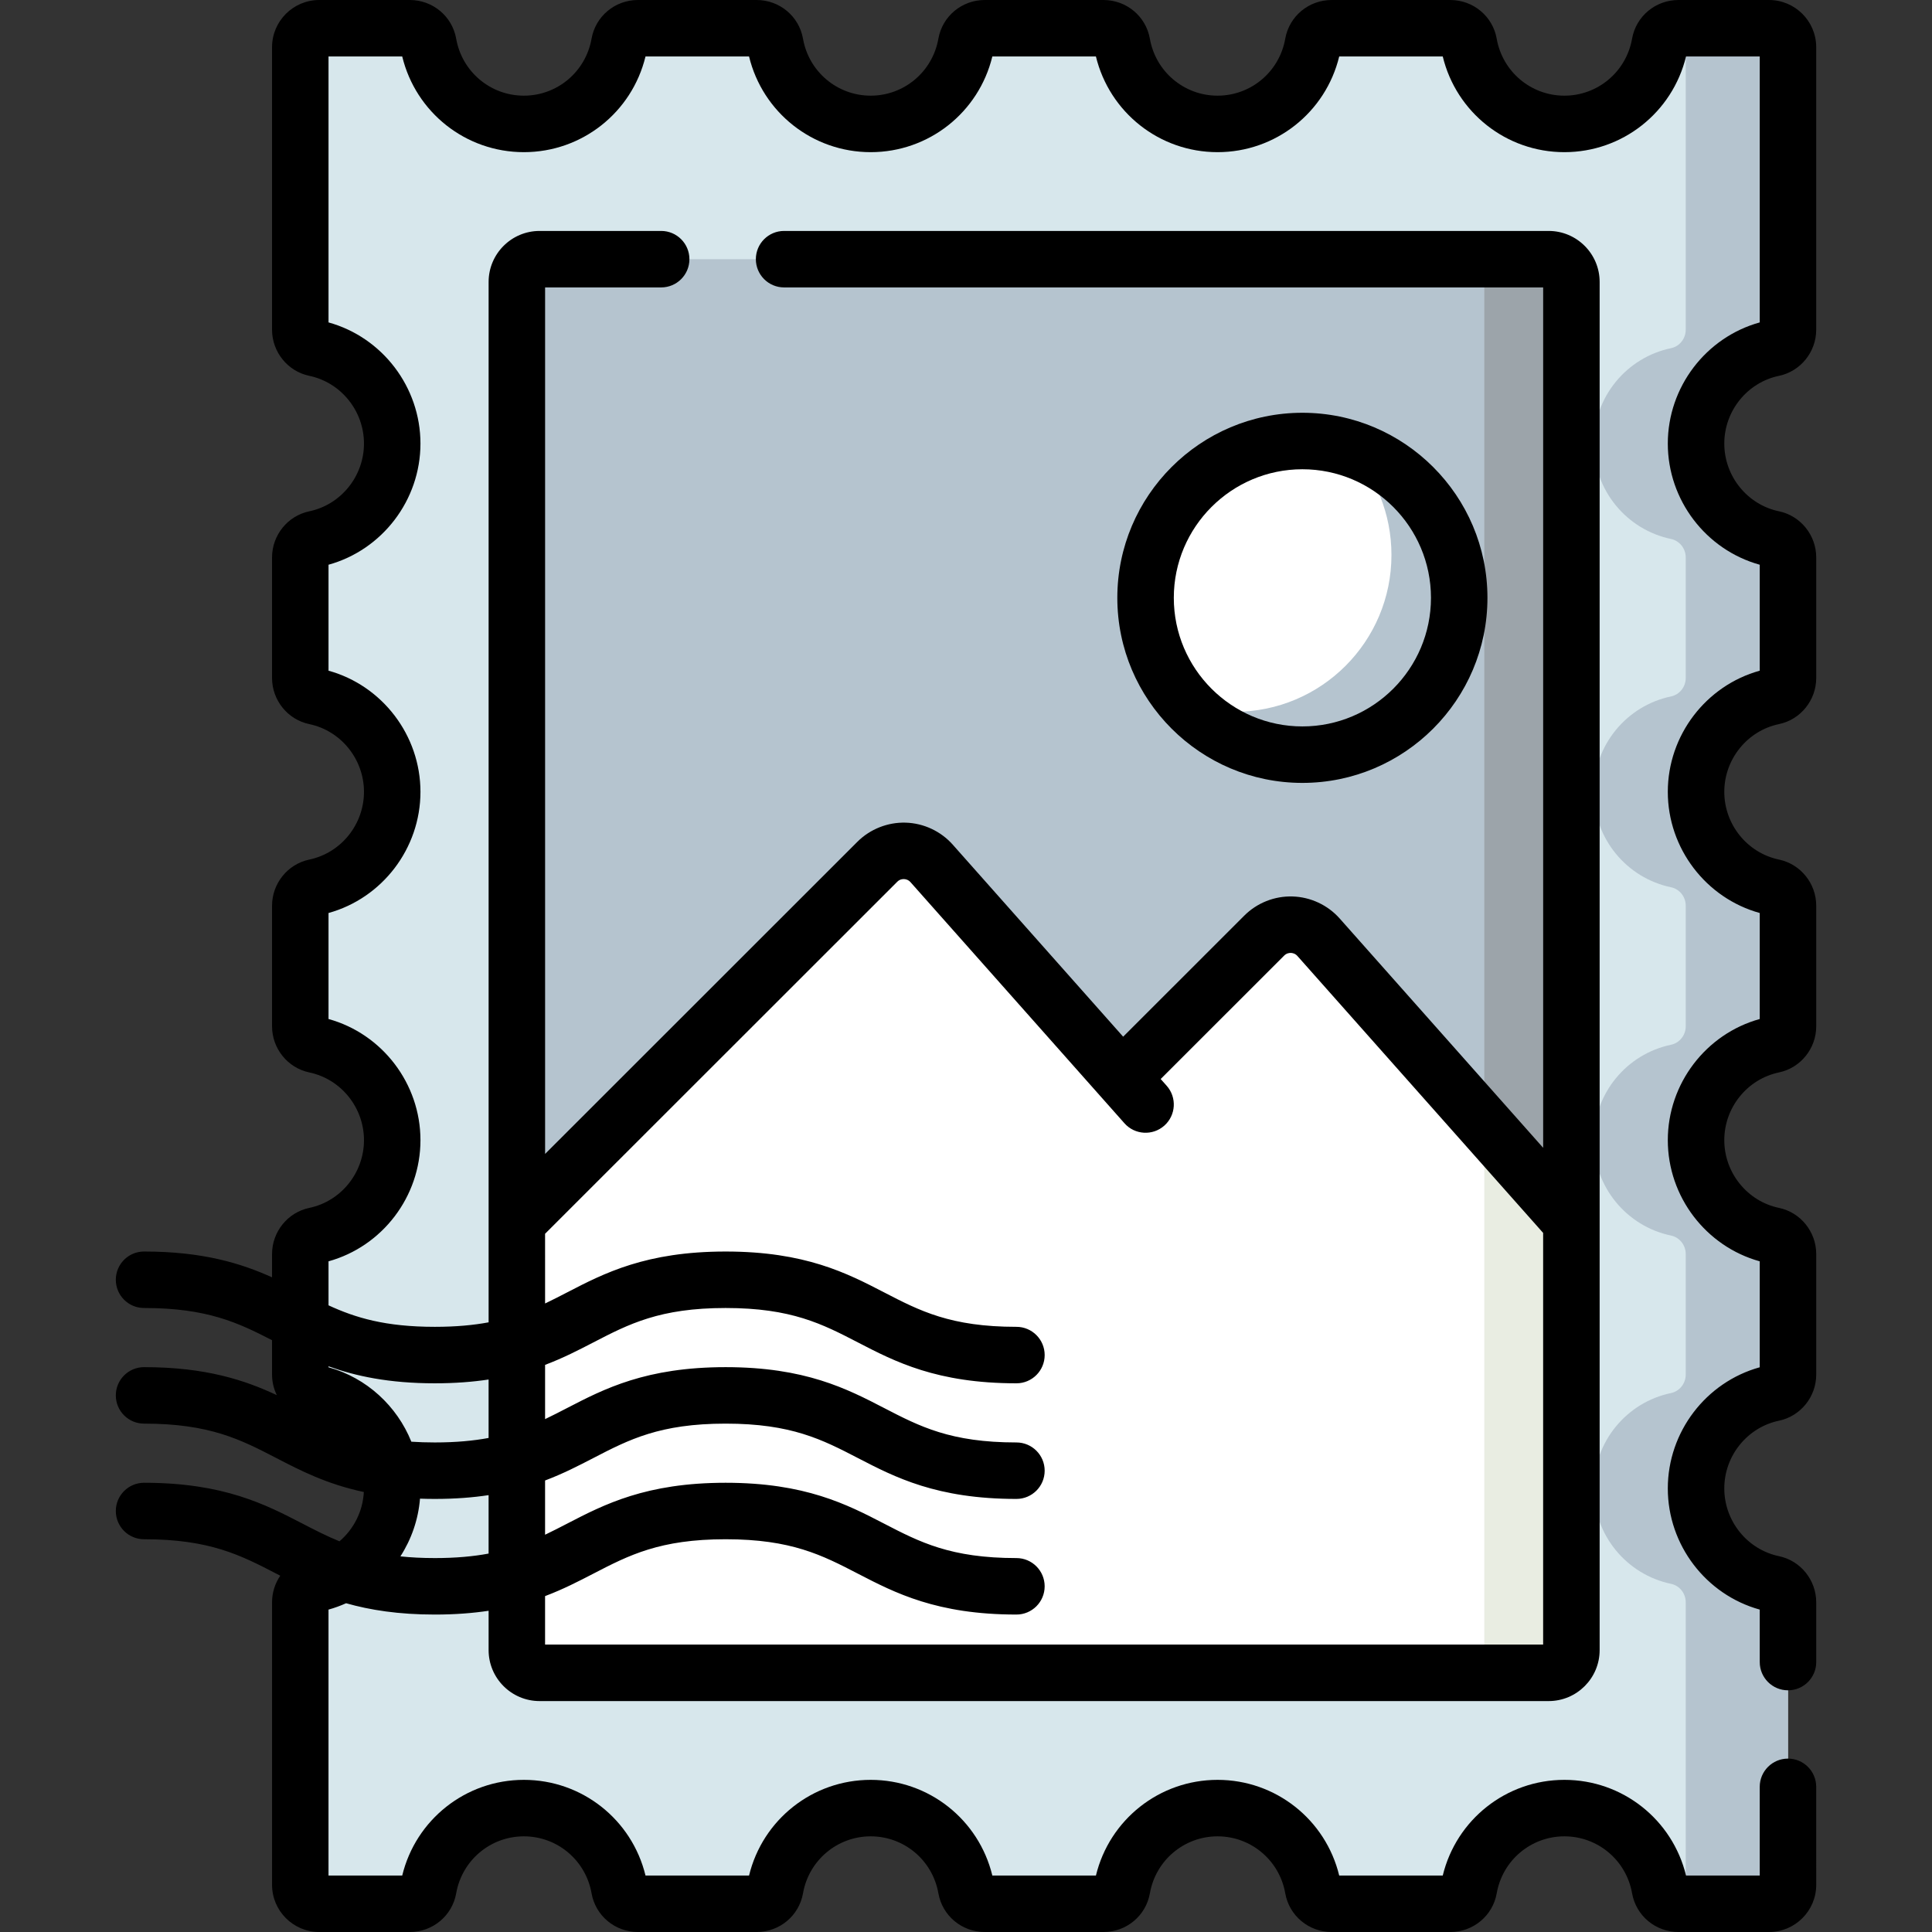 <?xml version="1.0"?>
<svg xmlns="http://www.w3.org/2000/svg" xmlns:xlink="http://www.w3.org/1999/xlink" xmlns:svgjs="http://svgjs.com/svgjs" version="1.1" width="512" height="512" x="0" y="0" viewBox="0 0 512 512" style="enable-background:new 0 0 512 512" xml:space="preserve" class=""><rect x="0" y="0" width="512" height="512" fill="#333333" stroke="none"/><g><path xmlns="http://www.w3.org/2000/svg" d="m449.466 117.55c0 12.451 8.773 22.841 20.451 25.277 2.296.479 3.913 2.548 3.913 4.894v31.955c0 2.346-1.616 4.415-3.913 4.894-11.678 2.436-20.451 12.826-20.451 25.277s8.773 22.841 20.451 25.277c2.296.479 3.913 2.548 3.913 4.894v31.966c0 2.346-1.617 4.415-3.913 4.894-11.678 2.436-20.451 12.826-20.451 25.277s8.773 22.841 20.451 25.277c2.296.479 3.913 2.548 3.913 4.894v31.954c0 2.346-1.616 4.415-3.913 4.894-11.678 2.436-20.451 12.826-20.451 25.277s8.773 22.841 20.451 25.277c2.296.479 3.913 2.548 3.913 4.894v74.874c0 2.773-2.248 5.022-5.022 5.022h-23.997c-2.406 0-4.51-1.7-4.926-4.07-2.129-12.1-12.648-21.285-25.308-21.285s-23.18 9.185-25.308 21.285c-.417 2.369-2.521 4.07-4.926 4.07h-31.444c-2.406 0-4.51-1.7-4.926-4.07-2.128-12.1-12.648-21.285-25.308-21.285s-23.18 9.185-25.308 21.285c-.417 2.369-2.521 4.07-4.926 4.07h-31.455c-2.406 0-4.51-1.7-4.926-4.07-2.129-12.1-12.648-21.285-25.308-21.285s-23.18 9.185-25.308 21.285c-.417 2.369-2.521 4.07-4.926 4.07h-31.444c-2.406 0-4.51-1.7-4.926-4.07-2.128-12.1-12.648-21.285-25.308-21.285s-23.18 9.185-25.308 21.285c-.417 2.369-2.521 4.07-4.926 4.07h-24.003c-2.773 0-5.022-2.248-5.022-5.022v-74.874c0-2.346 1.616-4.415 3.913-4.894 11.678-2.436 20.451-12.826 20.451-25.277s-8.773-22.841-20.451-25.277c-2.296-.479-3.913-2.548-3.913-4.894v-31.954c0-2.346 1.616-4.415 3.913-4.894 11.678-2.436 20.451-12.826 20.451-25.277s-8.773-22.841-20.451-25.277c-2.296-.479-3.913-2.548-3.913-4.894v-31.966c0-2.346 1.617-4.415 3.913-4.894 11.678-2.436 20.451-12.826 20.451-25.277s-8.773-22.841-20.451-25.277c-2.296-.479-3.913-2.548-3.913-4.894v-31.955c0-2.346 1.616-4.415 3.913-4.894 11.678-2.436 20.451-12.826 20.451-25.277s-8.773-22.841-20.451-25.277c-2.296-.479-3.913-2.548-3.913-4.894v-74.874c0-2.773 2.248-5.022 5.022-5.022h23.997c2.406 0 4.51 1.7 4.926 4.07 2.128 12.1 12.648 21.285 25.308 21.285s23.18-9.185 25.308-21.285c.417-2.369 2.521-4.07 4.926-4.07h31.444c2.406 0 4.51 1.7 4.926 4.07 2.128 12.1 12.648 21.285 25.308 21.285s23.18-9.185 25.308-21.285c.417-2.369 2.521-4.07 4.926-4.07h31.455c2.406 0 4.51 1.7 4.926 4.07 2.129 12.1 12.648 21.285 25.308 21.285s23.18-9.185 25.308-21.285c.417-2.369 2.521-4.07 4.926-4.07h31.444c2.406 0 4.51 1.7 4.926 4.07 2.128 12.1 12.648 21.285 25.308 21.285s23.18-9.185 25.308-21.285c.417-2.369 2.521-4.07 4.926-4.07h23.997c2.773 0 5.022 2.248 5.022 5.022v74.874c0 2.346-1.616 4.415-3.913 4.894-11.672 2.436-20.445 12.826-20.445 25.277z" fill="#d7e7ec" data-original="#ff5757" style="" class=""/><path xmlns="http://www.w3.org/2000/svg" d="m449.469 117.547c0 12.454 8.768 22.839 20.449 25.279 2.3.482 3.907 2.551 3.907 4.891v31.958c0 2.34-1.607 4.409-3.907 4.891-11.681 2.441-20.449 12.826-20.449 25.279 0 12.454 8.768 22.839 20.449 25.28 2.3.472 3.907 2.541 3.907 4.891v31.969c0 2.34-1.607 4.409-3.907 4.891-11.681 2.431-20.449 12.826-20.449 25.28 0 12.444 8.768 22.839 20.449 25.27 2.3.482 3.907 2.551 3.907 4.901v31.948c0 2.35-1.607 4.419-3.907 4.901-11.681 2.43-20.449 12.825-20.449 25.269 0 12.454 8.768 22.839 20.449 25.279 2.3.482 3.907 2.551 3.907 4.891v74.875c0 2.772-2.24 5.022-5.022 5.022h-23.994c-.532 0-1.055-.08-1.537-.241 2.009-.663 3.465-2.551 3.465-4.781v-74.875c0-2.34-1.617-4.409-3.917-4.891-11.681-2.441-20.449-12.826-20.449-25.279 0-12.444 8.768-22.839 20.449-25.269 2.3-.482 3.917-2.551 3.917-4.901v-31.948c0-2.35-1.617-4.419-3.917-4.901-11.681-2.431-20.449-12.826-20.449-25.27 0-12.454 8.768-22.849 20.449-25.28 2.3-.482 3.917-2.551 3.917-4.891v-31.969c0-2.35-1.617-4.419-3.917-4.891-11.681-2.441-20.449-12.826-20.449-25.28s8.768-22.839 20.449-25.279c2.3-.482 3.917-2.551 3.917-4.891v-31.958c0-2.34-1.617-4.409-3.917-4.891-11.681-2.441-20.449-12.826-20.449-25.279 0-12.444 8.768-22.839 20.449-25.27 2.3-.482 3.917-2.551 3.917-4.901v-74.874c0-2.23-1.456-4.118-3.465-4.781.482-.161 1.004-.241 1.537-.241h23.994c2.782 0 5.022 2.25 5.022 5.022v74.875c0 2.35-1.607 4.419-3.907 4.901-11.681 2.43-20.449 12.825-20.449 25.269z" fill="#b5c4cf" data-original="#f72c2c" style="" class=""/><path xmlns="http://www.w3.org/2000/svg" d="m410.408 443.316h-267.414c-3.328 0-6.026-2.698-6.026-6.026v-362.58c0-3.328 2.698-6.026 6.026-6.026h267.414c3.328 0 6.026 2.698 6.026 6.026v362.58c0 3.328-2.698 6.026-6.026 6.026z" fill="#b5c4cf" data-original="#c9f0ff" style="" class=""/><path xmlns="http://www.w3.org/2000/svg" d="m416.436 74.711v362.582c0 3.324-2.702 6.026-6.026 6.026h-23.08c3.324 0 6.026-2.702 6.026-6.026v-362.582c0-3.324-2.702-6.026-6.026-6.026h23.08c3.324 0 6.026 2.702 6.026 6.026z" fill="#9ca4aa" data-original="#9ae7fd" style="" class=""/><path xmlns="http://www.w3.org/2000/svg" d="m416.206 323.634-66.778-75.257c-3.781-4.261-10.369-4.458-14.397-.431l-37.714 37.696-50.427-56.829c-3.781-4.261-10.369-4.458-14.397-.431l-95.297 95.252h-.228v113.656c0 3.328 2.698 6.026 6.026 6.026h267.414c3.328 0 6.026-2.698 6.026-6.026v-113.656z" fill="#ffffff" data-original="#a3e72d" style="" class=""/><circle xmlns="http://www.w3.org/2000/svg" cx="345.146" cy="158.433" fill="#ffffff" r="41.559" data-original="#ffcd6b" style="" class=""/><path xmlns="http://www.w3.org/2000/svg" d="m386.707 158.434c0 22.949-18.611 41.56-41.56 41.56-12.022 0-22.849-5.102-30.432-13.268 3.937 1.245 8.135 1.908 12.484 1.908 22.949 0 41.55-18.611 41.55-41.56 0-10.937-4.218-20.87-11.128-28.293 16.853 5.294 29.086 21.052 29.086 39.653z" fill="#b5c4cf" data-original="#ffb509" style="" class=""/><path xmlns="http://www.w3.org/2000/svg" d="m416.436 323.63v113.663c0 3.324-2.702 6.026-6.026 6.026h-23.08c3.324 0 6.026-2.702 6.026-6.026v-139.415l22.849 25.752z" fill="#e9ede2" data-original="#80cf00" style="" class=""/><path xmlns="http://www.w3.org/2000/svg" d="m471.443 99.6c5.72-1.192 9.871-6.331 9.871-12.221v-74.874c0-6.895-5.61-12.505-12.506-12.505h-23.997c-6.082 0-11.253 4.315-12.297 10.256-1.539 8.748-9.083 15.097-17.938 15.097s-16.398-6.349-17.937-15.097c-1.046-5.943-6.218-10.256-12.297-10.256h-31.444c-6.08 0-11.251 4.313-12.298 10.257-1.539 8.748-9.082 15.096-17.937 15.096s-16.398-6.35-17.938-15.094c-1.044-5.944-6.215-10.259-12.297-10.259h-31.456c-6.08 0-11.25 4.313-12.297 10.257-1.539 8.748-9.083 15.096-17.938 15.096s-16.398-6.349-17.937-15.097c-1.045-5.943-6.217-10.256-12.297-10.256h-31.444c-6.082 0-11.253 4.315-12.297 10.256-1.54 8.748-9.083 15.097-17.938 15.097s-16.398-6.349-17.937-15.097c-1.045-5.943-6.217-10.256-12.297-10.256h-23.997c-6.895 0-12.505 5.61-12.505 12.505v74.874c0 5.889 4.151 11.028 9.868 12.22 8.399 1.752 14.495 9.302 14.495 17.951s-6.096 16.198-14.494 17.951c-5.718 1.192-9.869 6.331-9.869 12.22v31.955c0 5.889 4.151 11.028 9.868 12.22 8.399 1.752 14.495 9.302 14.495 17.952 0 8.649-6.096 16.198-14.497 17.95-5.717 1.194-9.866 6.333-9.866 12.22v31.966c0 5.887 4.149 11.026 9.868 12.22 8.399 1.752 14.495 9.301 14.495 17.95s-6.096 16.199-14.494 17.952c-5.718 1.192-9.869 6.331-9.869 12.22v6.178c-8.181-3.691-18.313-6.839-33.918-6.839-4.134 0-7.484 3.35-7.484 7.484s3.35 7.484 7.484 7.484c16.719 0 24.928 3.894 33.918 8.535v9.112c0 1.935.455 3.784 1.26 5.444-8.403-3.935-18.763-7.417-35.178-7.417-4.134 0-7.484 3.35-7.484 7.484s3.35 7.484 7.484 7.484c17.443 0 25.621 4.236 35.089 9.14 6.366 3.298 13.289 6.88 23.151 8.983-.267 5.162-2.691 9.857-6.458 13.064-3.404-1.389-6.533-3-9.809-4.697-9.788-5.071-20.885-10.818-41.973-10.818-4.134 0-7.484 3.35-7.484 7.484s3.35 7.484 7.484 7.484c17.443 0 25.621 4.236 35.089 9.14.334.173.669.347 1.007.521-1.379 2.025-2.178 4.462-2.178 7.045v74.874c0 6.896 5.61 12.505 12.505 12.505h23.997c6.08 0 11.251-4.313 12.298-10.257 1.539-8.748 9.082-15.096 17.937-15.096s16.398 6.35 17.938 15.095c1.044 5.944 6.215 10.258 12.297 10.258h31.444c6.08 0 11.251-4.313 12.298-10.257 1.539-8.748 9.082-15.096 17.937-15.096s16.399 6.349 17.938 15.098c1.047 5.942 6.218 10.255 12.297 10.255h31.456c6.082 0 11.253-4.314 12.297-10.256 1.54-8.748 9.083-15.097 17.938-15.097s16.398 6.349 17.937 15.098c1.047 5.942 6.218 10.255 12.298 10.255h31.444c6.08 0 11.251-4.313 12.298-10.257 1.539-8.748 9.082-15.096 17.937-15.096s16.399 6.35 17.938 15.095c1.044 5.944 6.215 10.258 12.297 10.258h23.997c6.896 0 12.506-5.61 12.506-12.506l-.005-25.965c-.001-4.134-3.352-7.484-7.485-7.483-4.134.001-7.484 3.352-7.483 7.485l.005 23.502h-19.534c-3.598-14.815-16.826-25.354-32.236-25.354s-28.639 10.54-32.236 25.354h-27.441c-3.597-14.815-16.826-25.354-32.236-25.354-15.409 0-28.638 10.539-32.236 25.354h-27.452c-3.597-14.815-16.826-25.354-32.237-25.354-15.41 0-28.639 10.54-32.236 25.354h-27.441c-3.598-14.815-16.826-25.354-32.236-25.354s-28.64 10.54-32.236 25.354h-19.536v-70.474c1.611-.445 3.165-1.015 4.662-1.686 6.3 1.793 13.857 3 23.514 3 5.347 0 10.049-.371 14.252-1.005v10.423c0 7.45 6.06 13.51 13.51 13.51h267.414c7.45 0 13.51-6.06 13.51-13.51v-362.581c0-7.45-6.06-13.51-13.51-13.51h-202.617c-4.134 0-7.484 3.35-7.484 7.484s3.35 7.484 7.484 7.484h201.159v228.012l-53.925-60.771c-3.165-3.567-7.713-5.693-12.479-5.836-4.793-.149-9.434 1.708-12.806 5.079l-32.096 32.082-45.156-50.889c-3.165-3.567-7.714-5.694-12.48-5.836-4.748-.139-9.433 1.708-12.805 5.08l-82.75 82.711v-229.632h30.762c4.134 0 7.484-3.35 7.484-7.484s-3.35-7.484-7.484-7.484h-32.219c-7.45 0-13.51 6.06-13.51 13.51v275.72c-4.034.752-8.664 1.191-14.252 1.191-13.15 0-21.034-2.409-28.176-5.696v-11.664c14.237-3.938 24.364-17.117 24.364-32.109s-10.128-28.172-24.364-32.107v-28.092c14.236-3.938 24.364-17.116 24.364-32.107 0-14.992-10.127-28.171-24.364-32.109v-28.08c14.236-3.938 24.364-17.116 24.364-32.108s-10.127-28.171-24.364-32.108v-70.473h19.533c3.597 14.815 16.826 25.354 32.236 25.354 15.409 0 28.637-10.538 32.236-25.354h27.441c3.597 14.815 16.826 25.354 32.236 25.354 15.411 0 28.64-10.54 32.237-25.354h27.452c3.598 14.815 16.826 25.354 32.236 25.354s28.64-10.54 32.236-25.354h27.441c3.597 14.815 16.826 25.354 32.236 25.354 15.409 0 28.637-10.538 32.236-25.354h19.534v70.474c-14.238 3.936-24.365 17.115-24.365 32.108 0 14.991 10.127 28.17 24.365 32.108v28.08c-14.238 3.936-24.365 17.115-24.365 32.109 0 14.992 10.128 28.172 24.365 32.108v28.091c-14.238 3.936-24.365 17.115-24.365 32.107 0 14.99 10.127 28.17 24.365 32.109v28.08c-14.238 3.936-24.365 17.115-24.365 32.108 0 14.992 10.127 28.171 24.365 32.108v13.906c0 4.134 3.35 7.484 7.484 7.484s7.484-3.35 7.484-7.484v-15.843c0-5.89-4.151-11.029-9.869-12.22-8.399-1.752-14.495-9.302-14.495-17.951s6.096-16.198 14.496-17.951c5.718-1.194 9.868-6.333 9.868-12.22v-31.955c0-5.89-4.151-11.029-9.868-12.22-8.4-1.753-14.496-9.302-14.496-17.952 0-8.649 6.096-16.198 14.496-17.95 5.718-1.194 9.868-6.333 9.868-12.22v-31.966c0-5.887-4.15-11.026-9.869-12.22-8.399-1.752-14.495-9.301-14.495-17.95s6.096-16.2 14.493-17.951c5.72-1.192 9.871-6.331 9.871-12.221v-31.955c0-5.89-4.151-11.029-9.869-12.22-8.399-1.752-14.495-9.301-14.495-17.951s6.094-16.197 14.491-17.948zm-356.212 313.304c-3.36 0-6.37-.16-9.118-.449 2.901-4.512 4.739-9.743 5.194-15.294 1.269.045 2.576.07 3.925.07 5.347 0 10.049-.371 14.252-1.005v15.487c-4.034.752-8.664 1.191-14.253 1.191zm29.22-85.942 93.331-93.287c.641-.641 1.379-.729 1.777-.706.389.012 1.13.133 1.732.81l56.697 63.896c2.744 3.093 7.474 3.375 10.565.63 3.092-2.743 3.375-7.473.631-10.564l-1.59-1.792 32.725-32.71c.641-.64 1.381-.72 1.777-.706.389.012 1.13.133 1.732.81l65.12 73.388v109.1h-264.497v-12.848c4.812-1.818 8.887-3.926 12.755-5.929 9.47-4.904 17.647-9.14 35.09-9.14s25.62 4.236 35.09 9.14c9.789 5.07 20.886 10.817 41.975 10.817 4.134 0 7.484-3.35 7.484-7.484s-3.35-7.484-7.484-7.484c-17.444 0-25.622-4.236-35.091-9.14-9.79-5.07-20.885-10.817-41.974-10.817s-32.185 5.746-41.974 10.817c-1.98 1.026-3.907 2.018-5.871 2.953v-14.373c4.812-1.818 8.887-3.926 12.755-5.929 9.47-4.904 17.647-9.14 35.09-9.14s25.62 4.236 35.09 9.14c9.789 5.07 20.886 10.817 41.975 10.817 4.134 0 7.484-3.35 7.484-7.484s-3.35-7.484-7.484-7.484c-17.444 0-25.622-4.236-35.091-9.14-9.79-5.07-20.885-10.816-41.974-10.816s-32.185 5.746-41.974 10.816c-1.98 1.026-3.907 2.018-5.871 2.953v-14.374c4.812-1.818 8.887-3.926 12.755-5.929 9.47-4.905 17.647-9.14 35.09-9.14s25.62 4.236 35.09 9.14c9.789 5.07 20.886 10.817 41.975 10.817 4.134 0 7.484-3.35 7.484-7.484s-3.35-7.484-7.484-7.484c-17.444 0-25.622-4.236-35.091-9.141-9.79-5.07-20.885-10.816-41.974-10.816s-32.185 5.746-41.974 10.816c-1.98 1.026-3.907 2.019-5.871 2.953zm-29.22 39.627c5.347 0 10.049-.371 14.252-1.005v15.488c-4.034.752-8.664 1.191-14.252 1.191-2.216 0-4.28-.07-6.219-.199-3.808-9.462-11.844-16.926-21.957-19.722v-.256c7.181 2.59 16.015 4.503 28.176 4.503z" fill="#000000" data-original="#000000" style="" class=""/><path xmlns="http://www.w3.org/2000/svg" d="m394.189 158.433c0-27.042-22-49.043-49.044-49.043-27.042 0-49.043 22-49.043 49.043s22 49.044 49.043 49.044c27.044 0 49.044-22.001 49.044-49.044zm-83.118 0c0-18.789 15.286-34.075 34.075-34.075 18.79 0 34.076 15.286 34.076 34.075 0 18.79-15.286 34.076-34.076 34.076-18.789 0-34.075-15.286-34.075-34.076z" fill="#000000" data-original="#000000" style="" class=""/></g></svg>

